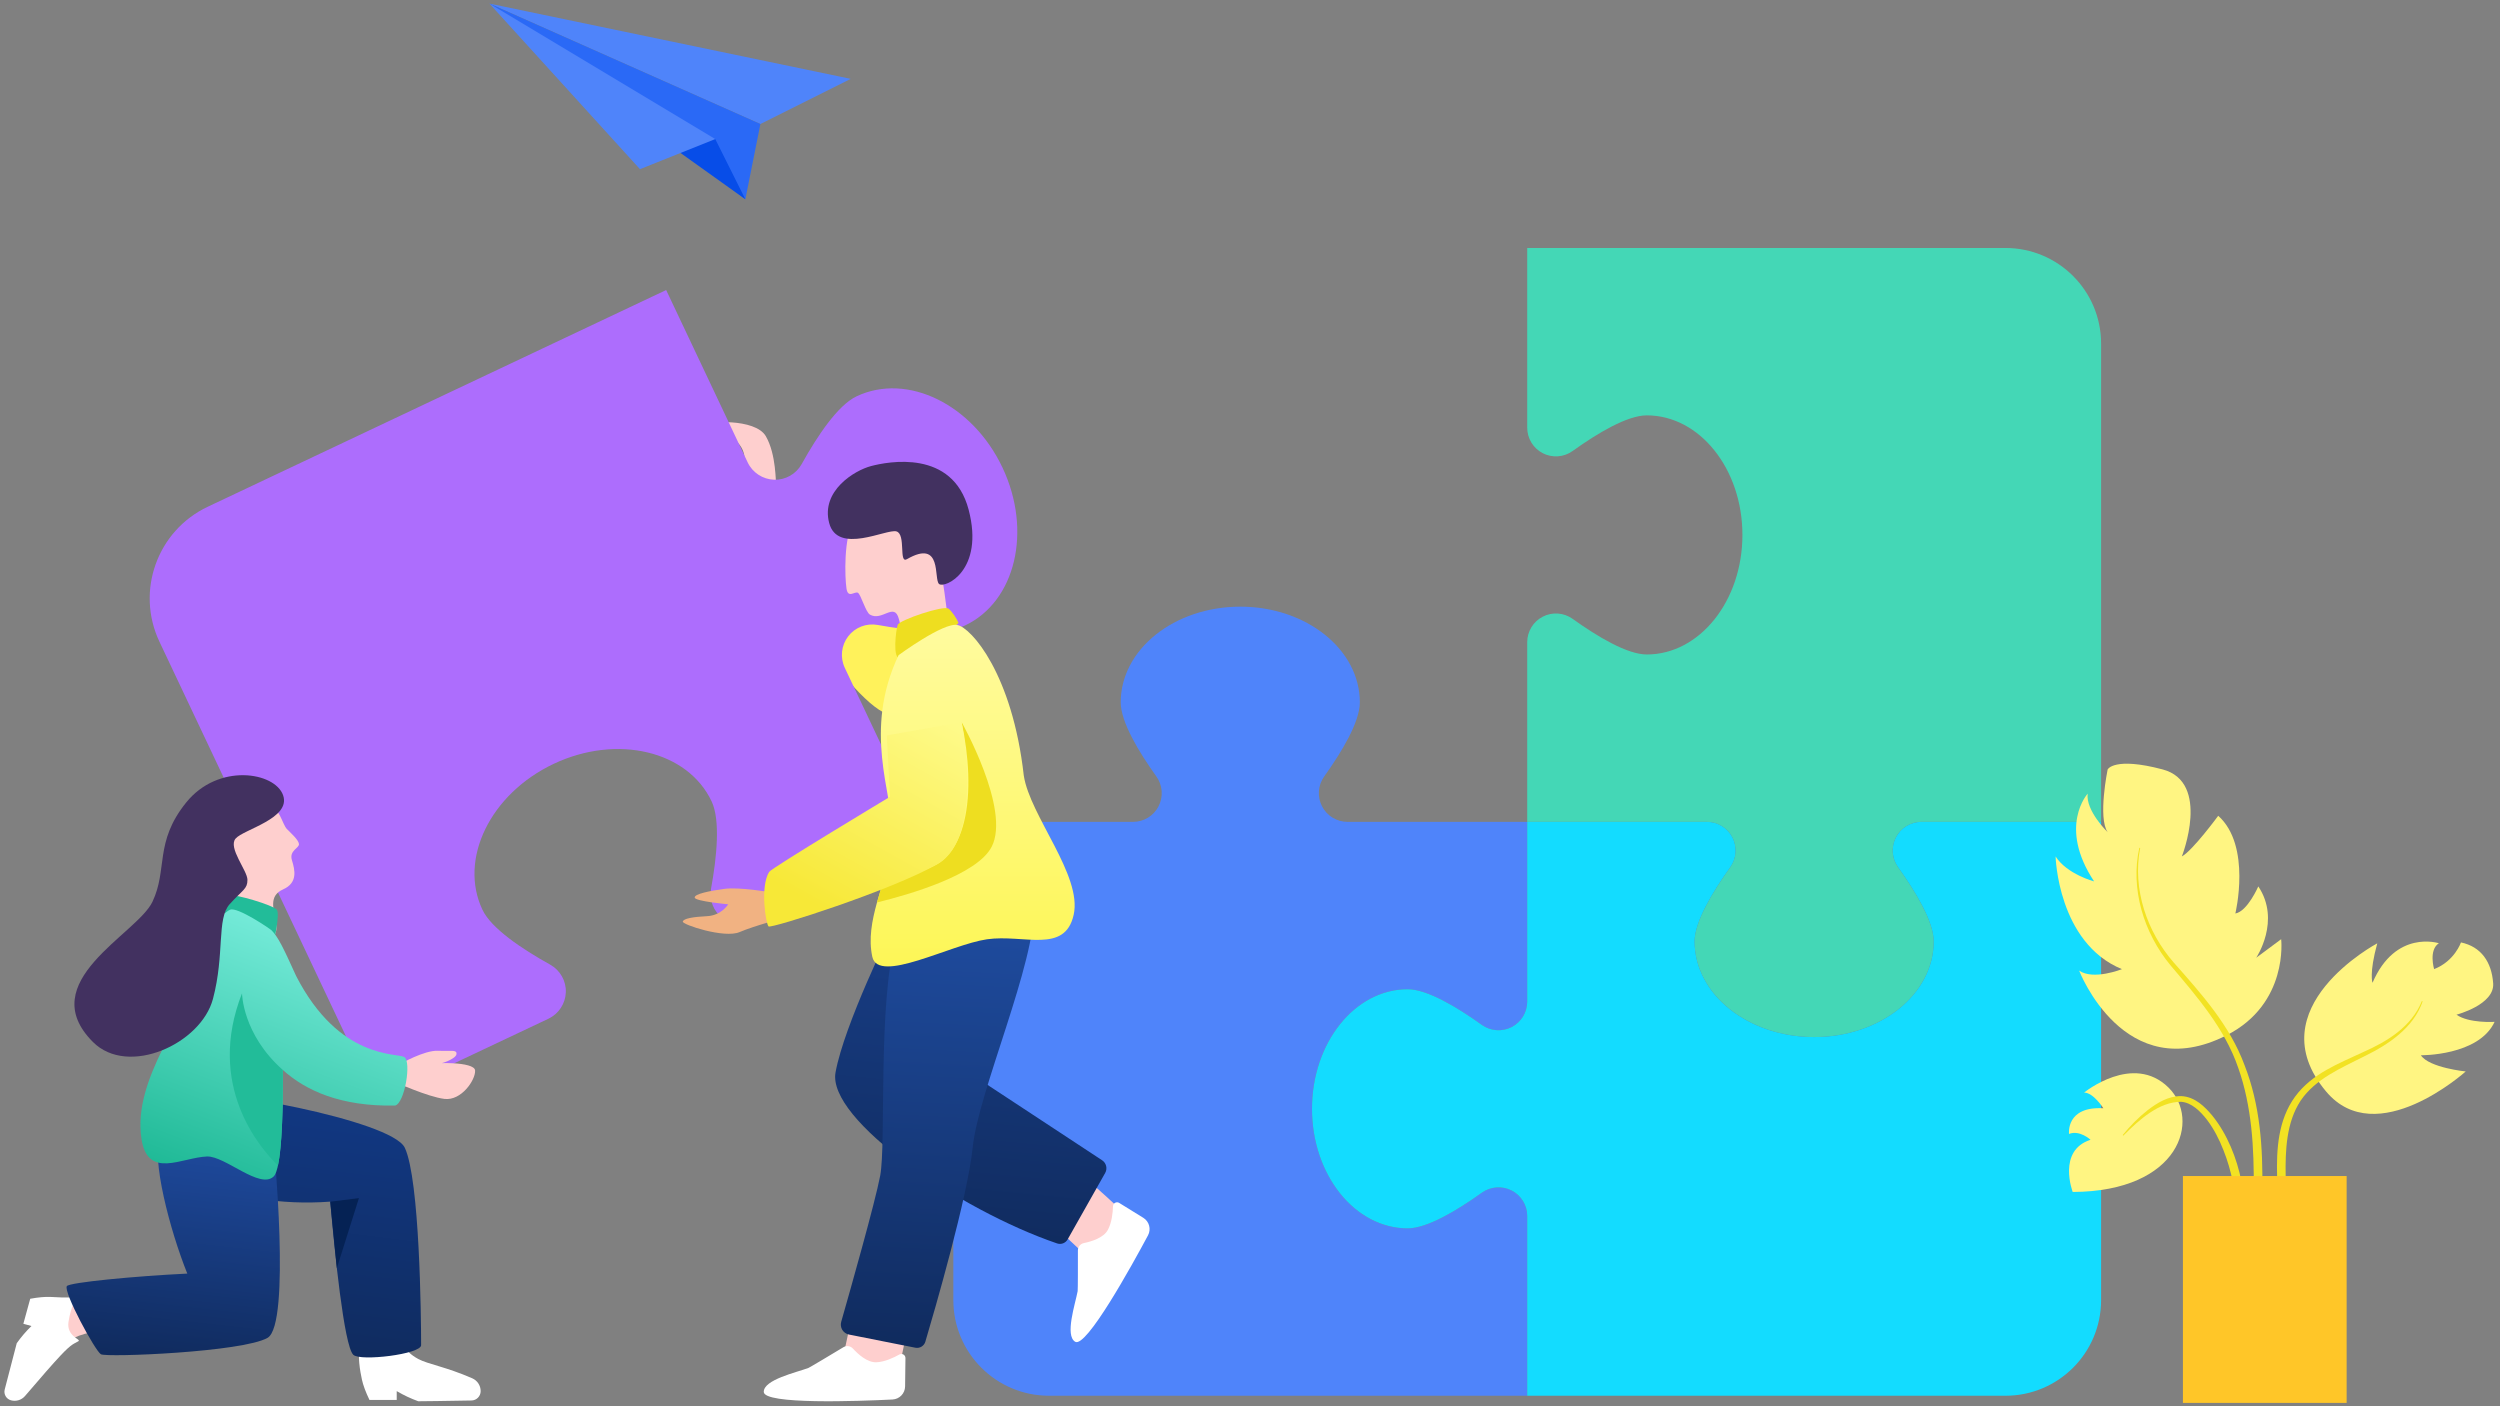 <?xml version="1.0" encoding="UTF-8"?>
<svg width="336px" height="189px" viewBox="0 0 336 189" version="1.1" xmlns="http://www.w3.org/2000/svg" xmlns:xlink="http://www.w3.org/1999/xlink">
    <rect x="0" y="0" width="336" height="189" fill="#808080" stroke="none"/>
    <!-- Generator: Sketch 61 (89581) - https://sketch.com -->
    <title>default_unfiled_pic</title>
    <desc>Created with Sketch.</desc>
    <defs>
        <linearGradient x1="52.29%" y1="0%" x2="43.645%" y2="100%" id="linearGradient-1">
            <stop stop-color="#183E87" offset="0%"></stop>
            <stop stop-color="#102B5E" offset="100%"></stop>
        </linearGradient>
        <linearGradient x1="50.567%" y1="0%" x2="48.428%" y2="100%" id="linearGradient-2">
            <stop stop-color="#204FA6" offset="0%"></stop>
            <stop stop-color="#102B5E" offset="100%"></stop>
        </linearGradient>
        <linearGradient x1="50%" y1="0%" x2="50%" y2="100%" id="linearGradient-3">
            <stop stop-color="#FFFB9F" offset="0%"></stop>
            <stop stop-color="#FDF653" offset="100%"></stop>
        </linearGradient>
        <linearGradient x1="84.975%" y1="0%" x2="29.82%" y2="91.493%" id="linearGradient-4">
            <stop stop-color="#FEFA89" offset="0%"></stop>
            <stop stop-color="#F7E837" offset="100%"></stop>
        </linearGradient>
        <linearGradient x1="53.09%" y1="3.295%" x2="41.424%" y2="96.705%" id="linearGradient-5">
            <stop stop-color="#113883" offset="0%"></stop>
            <stop stop-color="#102B5E" offset="100%"></stop>
        </linearGradient>
        <linearGradient x1="52.831%" y1="0%" x2="42.144%" y2="100%" id="linearGradient-6">
            <stop stop-color="#1F4CA2" offset="0%"></stop>
            <stop stop-color="#102B5E" offset="100%"></stop>
        </linearGradient>
        <linearGradient x1="50%" y1="0%" x2="15.624%" y2="92.306%" id="linearGradient-7">
            <stop stop-color="#79EDDC" offset="0%"></stop>
            <stop stop-color="#20BA97" offset="100%"></stop>
        </linearGradient>
    </defs>
    <g id="图标" stroke="none" stroke-width="1" fill="none" fill-rule="evenodd">
        <g id="切图" transform="translate(-571, -940)">
            <g id="default_unfiled_pic" transform="translate(570, 940)">
                <g id="puzzle" transform="translate(128.718, 33.329)" fill-rule="nonzero">
                    <path d="M75.45,126.676 C74.163,126.015 72.616,126.129 71.44,126.971 C68.091,129.371 64.095,131.762 61.472,131.762 C54.372,131.762 48.618,124.568 48.618,115.693 C48.618,106.819 54.372,99.625 61.472,99.625 C64.095,99.625 68.091,102.015 71.44,104.416 C72.615,105.257 74.162,105.369 75.448,104.708 C76.733,104.047 77.541,102.723 77.541,101.279 L77.541,77.129 L53.39,77.129 C51.946,77.129 50.622,76.321 49.961,75.036 C49.3,73.75 49.412,72.203 50.254,71.028 C52.654,67.678 55.044,63.683 55.044,61.06 C55.044,53.96 47.85,48.206 38.976,48.206 C30.101,48.206 22.907,53.96 22.907,61.06 C22.907,63.683 25.298,67.679 27.698,71.028 C28.54,72.203 28.654,73.751 27.993,75.037 C27.331,76.324 26.007,77.129 24.561,77.129 L0.411,77.129 L0.411,141.403 C0.411,148.502 6.166,154.257 13.265,154.257 L77.539,154.257 L77.539,130.107 C77.541,128.662 76.736,127.337 75.45,126.676 Z" id="Path" fill="#4F84FA"></path>
                    <path d="M79.631,27.582 C80.917,28.243 82.465,28.129 83.64,27.287 C86.99,24.887 90.985,22.496 93.609,22.496 C100.708,22.496 106.463,29.69 106.463,38.565 C106.463,47.44 100.708,54.633 93.609,54.633 C90.985,54.633 86.99,52.243 83.64,49.843 C82.465,49.001 80.918,48.889 79.633,49.55 C78.348,50.211 77.54,51.535 77.54,52.98 L77.54,77.13 L101.69,77.13 C103.135,77.13 104.459,77.938 105.12,79.223 C105.78,80.507 105.668,82.055 104.827,83.23 C102.427,86.58 100.036,90.575 100.036,93.198 C100.036,100.298 107.23,106.053 116.105,106.053 C124.98,106.053 132.173,100.298 132.173,93.198 C132.173,90.575 129.783,86.58 127.383,83.23 C126.54,82.055 126.426,80.507 127.088,79.221 C127.749,77.935 129.074,77.13 130.52,77.13 L154.67,77.13 L154.67,12.855 C154.67,5.755 148.914,0 141.815,0 L77.54,0 L77.54,24.15 C77.54,25.596 78.346,26.92 79.631,27.582 Z" id="Path" fill="#44D7B6"></path>
                    <path d="M127.088,79.22 C126.426,80.506 126.541,82.053 127.383,83.229 C129.783,86.578 132.173,90.574 132.173,93.197 C132.173,100.297 124.98,106.052 116.105,106.052 C107.23,106.052 100.036,100.297 100.036,93.197 C100.036,90.574 102.427,86.578 104.827,83.229 C105.668,82.054 105.78,80.507 105.12,79.221 C104.459,77.937 103.135,77.129 101.69,77.129 L77.54,77.129 L77.54,101.279 C77.54,102.723 76.732,104.047 75.447,104.708 C74.162,105.369 72.614,105.257 71.44,104.416 C68.09,102.015 64.095,99.625 61.472,99.625 C54.372,99.625 48.617,106.819 48.617,115.693 C48.617,124.568 54.372,131.762 61.472,131.762 C64.095,131.762 68.09,129.371 71.44,126.971 C72.615,126.129 74.163,126.015 75.449,126.676 C76.735,127.338 77.54,128.662 77.54,130.108 L77.54,154.258 L141.814,154.258 C148.914,154.258 154.669,148.503 154.669,141.404 L154.669,77.129 L130.518,77.129 C129.073,77.129 127.749,77.934 127.088,79.22 Z" id="Path" fill="#13DCFF"></path>
                </g>
                <g id="paperplane" transform="translate(66.658, 0)" fill-rule="nonzero">
                    <polygon id="Path" fill="#4F84FA" points="48.68 10.598 36.541 16.668 0.122 0.482"></polygon>
                    <polygon id="Path" fill="#2A69F6" points="34.518 26.784 36.541 16.668 0.122 0.482"></polygon>
                    <polygon id="Path" fill="#074DE8" points="34.518 26.784 30.471 18.691 20.355 16.668"></polygon>
                    <polygon id="Path" fill="#4F84FA" points="30.471 18.691 20.355 22.738 0.122 0.482"></polygon>
                </g>
                <g id="plant" transform="translate(276.974, 102.285)" fill-rule="nonzero">
                    <path d="M36.656,44.415 C43.444,52.501 55.419,41.719 55.419,41.719 C55.419,41.719 50.508,41.228 49.391,39.542 C49.391,39.542 57.166,39.64 59.3,35.052 C59.3,35.052 55.854,35.275 54.179,34.09 C54.179,34.09 59.311,32.75 59.109,29.879 C58.907,27.008 57.489,24.949 54.781,24.377 C54.781,24.377 53.915,26.904 51.171,27.964 C51.171,27.964 50.405,25.402 51.811,24.486 C51.811,24.486 45.985,22.59 42.892,29.804 C42.892,29.804 42.41,28.6 43.53,24.498 C43.529,24.498 27.215,33.168 36.656,44.415 Z" id="Path" fill="#FFF582"></path>
                    <path d="M15.475,43.885 C19.82,48.17 17.075,57.852 2.597,57.916 C2.597,57.916 0.487,52.355 4.994,50.901 C4.994,50.901 3.528,49.542 2.103,50.117 C2.103,50.117 1.638,46.378 6.719,46.665 C6.719,46.665 5.377,44.556 4.13,44.556 C4.131,44.557 10.711,39.187 15.475,43.885 Z" id="Path" fill="#FFF582"></path>
                    <path d="M23.311,36.842 C31.634,32.59 30.615,23.942 30.615,23.942 L27.262,26.435 C27.262,26.435 30.624,21.449 27.541,16.847 C27.541,16.847 26.087,20.203 24.457,20.49 C24.457,20.49 26.662,11.382 22.156,7.355 C22.156,7.355 18.704,12.053 17.267,12.82 C17.267,12.82 21.198,2.848 14.678,1.123 C8.158,-0.603 7.295,1.123 7.295,1.123 C7.295,1.123 5.953,7.643 7.295,9.56 C7.295,9.56 4.323,6.684 4.61,4.383 C4.61,4.383 0.583,8.793 5.473,16.176 C5.473,16.176 1.83,15.217 0.296,12.82 C0.296,12.82 0.584,24.421 9.213,27.969 C9.213,27.969 5.377,29.503 3.46,28.161 C3.46,28.161 9.509,43.893 23.311,36.842 Z" id="Path" fill="#FFF582"></path>
                    <path d="M9.312,50.272 C10.312,49.037 11.431,47.895 12.695,46.903 C13.956,45.951 15.417,45.012 17.196,45.032 C19.04,45.123 20.352,46.451 21.371,47.668 C22.402,48.944 23.206,50.371 23.849,51.857 C26.367,57.74 26.525,65.031 22.981,70.465 L22.88,70.409 C24.197,67.525 24.708,64.403 24.659,61.315 C24.542,58.23 24.003,55.143 22.847,52.272 C22.288,50.836 21.574,49.45 20.656,48.232 C19.75,47.053 18.56,45.887 17.153,45.795 C14.202,45.799 11.543,48.192 9.399,50.346 L9.312,50.272 Z" id="Path" fill="#F2E223"></path>
                    <path d="M11.665,11.685 C10.597,17.188 12.571,22.953 16.179,27.083 C19.839,31.226 23.731,35.517 25.705,40.907 C27.79,46.225 28.171,51.985 28.078,57.583 C27.862,63.203 27.144,68.773 26.045,74.258 L25.931,74.242 C26.379,68.667 26.922,63.115 26.927,57.563 C26.981,52.039 26.681,46.426 24.842,41.227 C23.045,35.978 19.343,31.704 15.738,27.451 C12.151,23.108 10.319,17.179 11.554,11.654 L11.665,11.685 Z" id="Path" fill="#F2E223"></path>
                    <path d="M49.631,32.305 C48.397,35.845 45.076,38.078 41.868,39.643 C38.669,41.258 35.196,42.728 33.233,45.643 C31.32,48.544 31.158,52.281 31.22,55.788 C31.274,59.355 31.781,62.927 32.375,66.497 L32.264,66.529 C31.028,63.102 30.338,59.495 30.07,55.832 C29.972,52.221 30.187,48.257 32.48,45.113 C34.766,41.981 38.407,40.637 41.617,39.126 C44.864,37.698 48.145,35.704 49.524,32.263 L49.631,32.305 Z" id="Path" fill="#F2E223"></path>
                    <rect id="Rectangle" fill="#FFC628" x="17.41" y="55.774" width="22.004" height="30.49"></rect>
                </g>
                <g id="man" transform="translate(21.065, 38.879)" fill-rule="nonzero">
                    <path d="M85.105,28.467 C85.105,28.467 84.398,27.526 84.281,26.702 C84.163,25.879 84.281,22.23 82.869,19.759 C81.457,17.288 74.748,17.715 74.744,18.348 C74.735,19.759 79.073,18.828 79.925,22.113 C80.152,22.988 79.351,23.836 78.972,23.643 C77.964,23.131 77.604,20.613 76.75,20.701 C76.104,20.768 75.662,24.849 77.339,26.526 C78.521,27.709 81.34,30.174 82.105,32.234 C82.87,34.293 85.821,29.8 85.105,28.467 Z" id="Path" fill="#FECFCE"></path>
                    <path d="M87.003,28.219 C86.791,27.913 86.373,27.835 86.066,28.044 L80.451,31.874 C80.104,32.11 80.013,32.582 80.246,32.931 C83.042,37.108 94.39,56.136 99.658,57.235 L105.21,48.753 C90.596,33.523 90.698,33.558 87.003,28.219 Z" id="Path" fill="#FFF25B"></path>
                    <path d="M109.628,45.188 C107.115,46.379 102.203,45.897 97.9,45.115 C96.393,44.84 94.858,45.432 93.928,46.647 C92.998,47.867 92.824,49.5 93.48,50.886 L104.422,74.034 L81.274,84.976 C79.887,85.633 78.255,85.458 77.034,84.522 C75.819,83.592 75.227,82.058 75.502,80.55 C76.284,76.253 76.767,71.341 75.575,68.822 C72.361,62.021 62.855,59.763 54.351,63.781 C45.842,67.805 41.558,76.58 44.773,83.386 C45.958,85.899 50.063,88.648 53.879,90.769 C55.219,91.519 56.033,92.947 55.983,94.479 C55.928,96.011 55.025,97.384 53.639,98.041 L52.579,98.543 L31.494,108.508 L30.49,108.983 L1.368,47.376 C-1.853,40.57 1.056,32.446 7.862,29.225 L68.048,0.772 L69.268,0.197 L69.468,0.103 L80.415,23.251 C81.065,24.638 82.439,25.54 83.971,25.596 C85.504,25.646 86.937,24.832 87.681,23.492 C89.802,19.676 92.551,15.571 95.063,14.385 C101.869,11.165 110.644,15.455 114.669,23.964 C118.687,32.467 116.435,41.973 109.628,45.188 Z" id="Path" fill="#AD6DFD"></path>
                    <path d="M94.074,139.672 L93.283,143.359 C93.283,143.359 93.407,145.203 96.624,145.477 C99.84,145.752 100.978,144.105 100.978,144.105 C100.978,144.105 101.919,139.672 101.88,139.359 C101.841,139.045 94.074,139.672 94.074,139.672 Z" id="Path" fill="#FECFCE"></path>
                    <path d="M94.562,142.366 C94.237,142.01 93.707,141.934 93.295,142.183 C91.848,143.055 88.774,144.903 88.587,144.973 C86.951,145.584 82.581,146.544 82.584,148.19 C82.586,149.914 95.251,149.444 99.886,149.215 C100.826,149.168 101.568,148.399 101.58,147.458 L101.628,143.645 C101.63,143.451 101.529,143.27 101.363,143.171 C101.196,143.071 100.989,143.068 100.819,143.163 C100.044,143.598 98.838,144.161 97.733,144.211 C96.505,144.267 95.249,143.117 94.562,142.366 Z" id="Path" fill="#FFFFFF"></path>
                    <path d="M123.056,127.218 L125.808,129.795 C125.808,129.795 127.452,130.638 129.344,128.022 C131.237,125.406 130.41,123.583 130.41,123.583 C130.41,123.583 127.096,120.493 126.807,120.365 C126.518,120.238 123.056,127.218 123.056,127.218 Z" id="Path" fill="#FECFCE"></path>
                    <path d="M125.616,128.187 C125.143,128.282 124.805,128.697 124.805,129.179 C124.808,130.867 124.808,134.456 124.772,134.651 C124.453,136.368 123.025,140.608 124.437,141.454 C125.916,142.34 132.037,131.242 134.228,127.152 C134.672,126.322 134.396,125.289 133.596,124.795 L130.352,122.79 C130.187,122.687 129.979,122.681 129.809,122.773 C129.638,122.865 129.528,123.041 129.523,123.235 C129.496,124.123 129.358,125.447 128.831,126.42 C128.246,127.5 126.613,127.985 125.616,128.187 Z" id="Path" fill="#FFFFFF"></path>
                    <path d="M99.762,85.949 C99.762,85.949 93.408,98.776 92.231,105.248 C91.082,111.569 108.794,123.729 122.009,128.238 C122.548,128.422 123.142,128.197 123.422,127.702 L128.47,118.769 C128.804,118.179 128.623,117.431 128.057,117.059 L106.705,103.012 L112.471,85.949 L99.762,85.949 L99.762,85.949 Z" id="Path" fill="url(#linearGradient-1)"></path>
                    <path d="M118.943,82.655 C119.179,90.539 111.439,107.719 110.661,115.368 C109.989,121.968 105.516,137.352 104.302,141.445 C104.131,142.02 103.551,142.372 102.963,142.255 L94.04,140.485 C93.665,140.411 93.339,140.183 93.14,139.857 C92.941,139.532 92.889,139.137 92.994,138.77 C94.176,134.635 97.556,122.711 98.233,119.133 C99.056,114.779 97.88,96.062 100.351,87.126 C102.822,78.191 118.943,82.655 118.943,82.655 Z" id="Path" fill="url(#linearGradient-2)"></path>
                    <path d="M83.583,81.049 C83.583,81.049 79.29,80.315 77.317,80.582 C75.344,80.849 73.222,81.267 73.303,81.764 C73.384,82.259 77.804,82.659 77.804,82.659 C77.804,82.659 76.906,84.16 74.967,84.254 C73.029,84.348 71.782,84.58 71.702,84.984 C71.622,85.388 77.292,87.269 79.326,86.396 C81.36,85.523 85.521,84.432 85.521,84.432 L83.583,81.049 Z" id="Path" fill="#F1B282"></path>
                    <path d="M101.429,47.087 C101.429,47.087 101.038,45.442 100.739,44.301 C100.131,41.985 98.487,44.68 96.851,43.723 C96.281,43.391 95.642,41.027 95.238,40.791 C94.818,40.546 93.909,41.616 93.702,40.218 C93.473,38.679 93.315,33.34 94.653,31.199 C96.098,28.883 102.435,27.037 104.262,29.783 C106.09,32.53 107.378,44.82 107.378,44.82 L101.429,47.087 Z" id="Path" fill="#FECFCE"></path>
                    <path d="M101.818,36.278 C100.698,36.924 101.725,32.938 100.423,32.543 C99.121,32.147 92.514,35.724 91.377,31.414 C90.239,27.103 94.77,24.347 97.012,23.759 C99.254,23.17 107.971,21.436 110.121,29.629 C112.27,37.822 106.914,40.242 106.149,39.612 C105.386,38.983 106.662,33.486 101.818,36.278 Z" id="Path" fill="#423160"></path>
                    <path d="M107.411,42.921 C106.771,42.441 100.821,44.449 100.586,45.097 C100.35,45.745 99.84,49.863 100.939,49.55 C102.037,49.236 108.901,45.235 108.744,44.804 C108.588,44.372 107.882,43.273 107.411,42.921 Z" id="Path" fill="#EEDE20"></path>
                    <path d="M97.174,89.715 C97.98,93.423 107.71,88.058 112.589,87.361 C117.531,86.655 123.061,89.361 124.238,84.066 C125.415,78.771 118.355,70.769 117.531,65.356 C116.001,51.706 110.471,45.469 108.588,45.116 C106.706,44.763 100.704,49.174 100.704,49.174 C95.879,59.35 99.881,67.71 99.881,73.127 C99.881,74.767 99.526,76.436 99.063,78.118 C98.67,79.543 98.2,80.977 97.803,82.408 C97.121,84.872 96.655,87.326 97.174,89.715 Z" id="Path" fill="url(#linearGradient-3)"></path>
                    <path d="M97.802,82.409 C102.14,81.351 111.26,78.721 113.216,74.927 C115.804,69.907 109.176,58.179 109.176,58.179 C111.176,67.475 110.235,77.712 102.822,78.191 C101.697,78.263 100.421,78.23 99.062,78.119 C98.669,79.543 98.199,80.978 97.802,82.409 Z" id="Path" fill="#EEDE20"></path>
                    <path d="M83.233,85.636 C83.592,85.935 99.687,80.829 105.966,77.242 C112.245,73.655 109.176,58.179 109.176,58.179 L99.12,59.959 L99.554,68.205 C99.554,68.205 83.631,77.77 83.3,78.313 C82.07,80.324 82.87,85.334 83.233,85.636 Z" id="Path" fill="url(#linearGradient-4)"></path>
                </g>
                <g id="woman" transform="translate(1.149, 104.009)">
                    <path d="M35.842,4.16 C37.374,4.323 37.804,6.794 38.406,7.409 C39.007,8.023 39.952,8.848 40.031,9.414 C40.111,9.98 38.676,10.274 39.088,11.612 C39.5,12.949 39.887,14.641 37.897,15.525 C35.908,16.409 36.646,18.199 36.955,19.978 C37.264,21.758 36.224,22.372 35.503,22.496 C34.781,22.62 26.916,21.604 26.672,16.599 C26.465,12.36 27,7.195 30.123,5.534 C33.246,3.874 34.547,4.021 35.842,4.16 Z" id="Path" fill="#FECFCE" fill-rule="nonzero"></path>
                    <path d="M53.171,84.145 L49.508,84.145 C48.999,83.084 48.661,82.175 48.495,81.418 C48.246,80.282 47.871,78.166 48.246,76.632 C48.62,75.098 52.935,75.245 53.479,75.736 C54.023,76.228 53.935,77.507 56.091,78.652 C57.393,79.344 59.805,79.697 63.324,81.235 C64.009,81.535 64.452,82.212 64.452,82.96 C64.452,83.645 63.903,84.204 63.218,84.216 C59.388,84.285 57.004,84.32 56.065,84.32 C55.048,83.951 54.083,83.496 53.17,82.957 L53.17,84.145 L53.171,84.145 Z" id="Path" fill="#FFFFFF"></path>
                    <path d="M54.256,50.249 C52.498,46.521 27.731,42.037 24.537,43.08 C21.344,44.123 19.715,46.013 19.715,48.816 C19.715,52.726 30.764,58.504 44.235,57.491 C44.805,63.984 46.076,76.818 47.329,78.07 C48.251,78.992 56.449,77.991 56.449,76.783 C56.449,73.088 56.271,54.524 54.256,50.249 Z" id="Path" fill="url(#linearGradient-5)" fill-rule="nonzero"></path>
                    <path d="M14.26,74.764 C14.26,74.764 6.956,74.911 6.038,80.241 L4.987,80.177 L7.514,70.68 L13.492,70.118 L14.26,74.764 Z" id="Path" fill="#FECFCE" fill-rule="nonzero"></path>
                    <path d="M6.672,70.301 C7.778,70.359 8.43,70.409 9.779,70.349 C10.286,70.326 9.375,71.432 9.053,73.674 C8.775,75.614 10.793,75.993 10.4,76.244 C9.812,76.62 9.593,76.473 7.998,78.164 C7.041,79.18 5.448,80.995 3.218,83.609 C2.753,84.154 2.016,84.381 1.325,84.192 C0.696,84.02 0.322,83.375 0.483,82.743 C1.326,79.451 1.865,77.378 2.1,76.522 C2.695,75.681 3.355,74.909 4.081,74.207 L2.99,73.907 L3.913,70.544 C5.015,70.344 5.935,70.263 6.672,70.301 Z" id="Path" fill="#FFFFFF"></path>
                    <path d="M36.628,49.663 C36.628,49.663 22.106,47.045 21.377,48.75 C20.153,51.612 22.655,61.271 25.023,67.161 C18.062,67.498 9.141,68.345 8.833,68.849 C8.353,69.635 12.646,77.564 13.414,78.005 C14.181,78.447 32.473,77.72 35.812,75.796 C38.98,73.973 36.628,49.663 36.628,49.663 Z" id="Path" fill="url(#linearGradient-6)" fill-rule="nonzero"></path>
                    <path d="M53.656,38.982 C53.656,38.982 56.857,37.141 58.698,37.214 C60.539,37.288 61.275,37.024 61.201,37.671 C61.128,38.319 58.918,39.129 58.403,38.982 C57.888,38.835 63.632,38.614 63.705,39.866 C63.779,41.118 61.864,43.968 59.581,43.684 C57.298,43.4 52.953,41.412 52.953,41.412 L53.656,38.982 Z" id="Path" fill="#FECFCE" fill-rule="nonzero"></path>
                    <path d="M36.663,22.55 C36.663,22.55 37.508,18.835 37.051,18.248 C36.595,17.661 31.381,16.097 30.795,16.358 C30.208,16.619 29.849,20.269 29.849,20.269 L36.663,22.55 Z" id="Path" fill="#22BC99" fill-rule="nonzero"></path>
                    <path d="M54.192,38.061 C53.215,37.475 45.459,38.453 39.658,27.177 C37.954,23.422 37.24,21.92 36.353,21.033 C36.104,20.784 31.782,17.869 30.794,18.249 C29.947,18.574 26.455,21.768 25.855,27.178 C25.254,32.588 17.586,40.841 18.867,49.077 C19.714,54.524 24.277,51.553 27.666,51.423 C30.098,51.329 34.804,55.92 36.645,54.095 C37.656,53.092 37.914,46.168 37.866,39.796 C40.926,42.563 45.654,44.725 52.954,44.579 C54.257,44.253 55.17,38.648 54.192,38.061 Z" id="Path" fill="url(#linearGradient-7)" fill-rule="nonzero"></path>
                    <path d="M37.208,52.639 C34.694,50.198 27.535,41.826 32.378,29.491 C32.378,29.491 32.424,34.963 37.831,39.766 C37.843,39.777 37.855,39.788 37.866,39.799 C37.904,44.765 37.755,50.067 37.208,52.639 Z" id="Path" fill="#22BC99" fill-rule="nonzero"></path>
                    <polygon id="Path" fill="#052254" fill-rule="nonzero" points="44.238 57.509 44.238 57.499 44.416 57.478 48.069 57.022 48.089 57.022 45.122 66.431"></polygon>
                    <path d="M12.349,36.041 C17.054,40.746 26.869,36.302 28.473,30.241 C30.078,24.179 28.946,19.466 30.729,17.499 C32.512,15.531 33.108,15.478 33.108,14.24 C33.108,13.002 30.468,9.938 31.511,8.7 C32.554,7.462 39.006,5.995 37.898,2.867 C36.79,-0.261 29.193,-1.5 24.877,3.844 C20.562,9.188 22.419,12.838 20.333,17.205 C18.248,21.572 4.26,27.952 12.349,36.041 Z" id="Path" fill="#423160" fill-rule="nonzero"></path>
                </g>
            </g>
        </g>
    </g>
</svg>